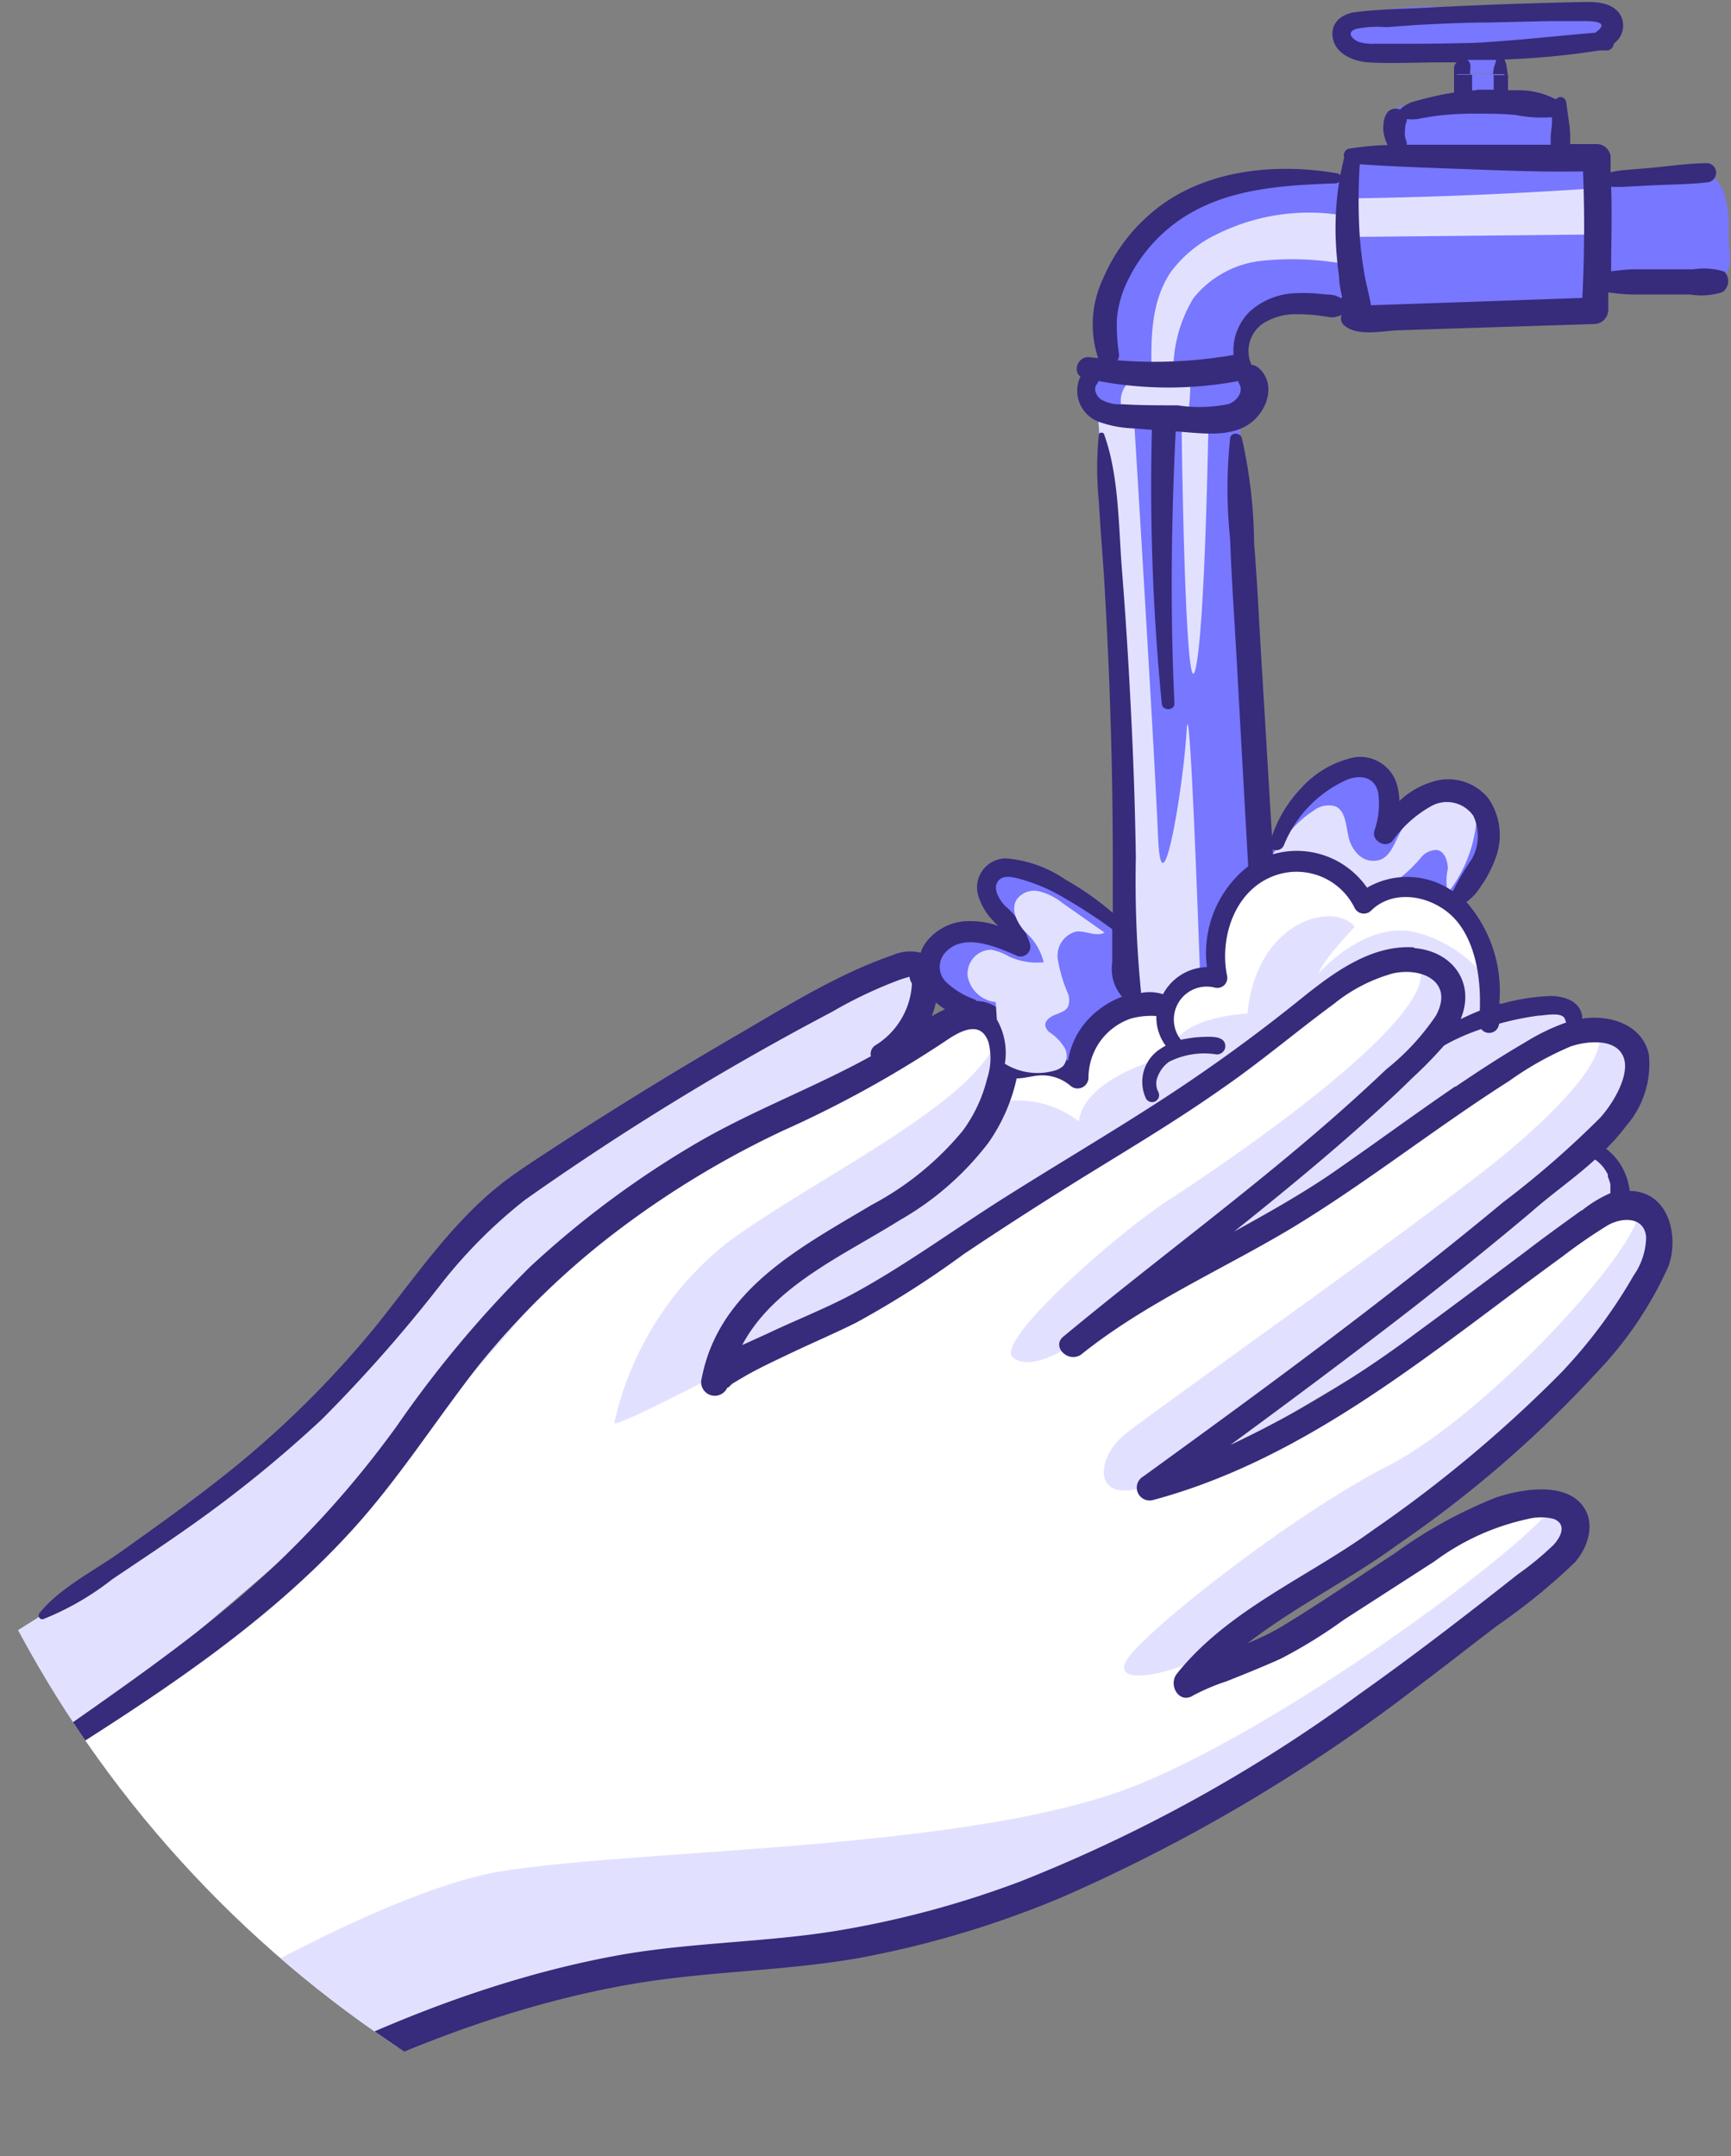 <svg xmlns="http://www.w3.org/2000/svg" xmlns:xlink="http://www.w3.org/1999/xlink" viewBox="0 0 96.88 120.65"><rect x="0" y="0" width="96.88" height="120.65" fill="#808080" stroke="none"/><defs><style>.cls-1{fill:none;}.cls-2{fill:#77f;}.cls-3{fill:#372b7b;}.cls-4{clip-path:url(#clip-path);}.cls-5{fill:#e1e1ff;}.cls-6{fill:#fff;}</style><clipPath id="clip-path" transform="translate(-6.62 -3.74)"><circle class="cls-1" cx="64.5" cy="64.5" r="64.5" transform="translate(-9.68 117.6) rotate(-80.59)"/></clipPath></defs><title>Asset 5</title><g id="Layer_2" data-name="Layer 2"><g id="OBJECTS"><path class="cls-2" d="M90.65,6.53l4.52.09c.63,0,1.38,0,1.7-.58a1.23,1.23,0,0,0-.57-1.58,3.53,3.53,0,0,0-1.82-.33H87.35a17.77,17.77,0,0,0-4.55.39,2,2,0,0,0-1,.51.79.79,0,0,0-.06,1,1.12,1.12,0,0,0,.61.26,27.67,27.67,0,0,0,5.89.56c0,.33,0,.68-.09,1H90.8A5.22,5.22,0,0,1,90.65,6.53Z" transform="translate(-6.62 -3.74)"/><path class="cls-3" d="M88.92,7.42a.47.47,0,0,0-.17-.33l1.6,0c0,.13-.08.27-.11.4a2.52,2.52,0,0,0-.06.47H91a2.52,2.52,0,0,0-.06-.47c0-.14-.07-.28-.11-.42a45.55,45.55,0,0,0,5.33-.51.44.44,0,0,0,.16,0l.28,0a.41.41,0,0,0,.34-.38,1.23,1.23,0,0,0,.36-1.62c-.5-.78-1.57-.72-2.37-.7-2.82.06-5.65.16-8.46.31-1.32.07-2.66.08-4,.25-.78.1-1.42.62-1.25,1.48s1.16,1.28,2,1.33c1.36.08,2.72,0,4.08,0l.85,0a.42.42,0,0,0-.15.32c0,.16,0,.33,0,.49h.88ZM85.43,6.19c-.64,0-1.28,0-1.91,0a2.62,2.62,0,0,1-.84-.1c-.33-.13-.76-.51-.18-.73a6.14,6.14,0,0,1,1.72-.1L86,5.13C87.29,5.07,88.57,5,89.86,5l3.56-.08,1.78,0c.48,0,1.63,0,.7.65h0c-2.26.19-4.51.45-6.78.57C87.89,6.17,86.66,6.19,85.43,6.19Z" transform="translate(-6.62 -3.74)"/><g class="cls-4"><path class="cls-2" d="M88.1,9.12c0,.11,0,.22,0,.33A.19.19,0,0,0,88.1,9.12Z" transform="translate(-6.62 -3.74)"/><path class="cls-2" d="M103.36,16.82a6.7,6.7,0,0,0-.18-2.05,2.45,2.45,0,0,0-1.25-1.57A50.1,50.1,0,0,1,96,14c.15-.45-.24-.82-.3-1.29a6.27,6.27,0,0,0-1.29-.13l0-.27c-.06-.77-.42-1.35-.47-2.12a1.32,1.32,0,0,0-.3-.93A1.14,1.14,0,0,0,93,9.06a5.09,5.09,0,0,0-2,0,7.32,7.32,0,0,0-.19-1.17H88.15c0,.41-.06.81-.05,1.21a.19.19,0,0,1,0,.33c0-.11,0-.22,0-.33s0,0,0,0a17.57,17.57,0,0,0-2.94.58,1,1,0,0,0-.64.32,1.11,1.11,0,0,0-.11.72l.12,1.55a14.09,14.09,0,0,0-2.43,0c-.07,0-.15,0-.19.06a.25.25,0,0,0,0,.19,2.18,2.18,0,0,0,.37,1.14h0l.26,0c0,.11-.18.06-.26,0-3-.32-6.32-.56-8.89.94a11.7,11.7,0,0,0-2.67,2.3,7.64,7.64,0,0,0-1.87,3,8.57,8.57,0,0,0,0,3.31l-.69.81a2.25,2.25,0,0,0-.83,1.29A1.48,1.48,0,0,0,68,26.62a4.07,4.07,0,0,0,1.48.51A12.23,12.23,0,0,0,76,26.86,2.07,2.07,0,0,0,77.16,26a1.2,1.2,0,0,0-.07-1.16,1.15,1.15,0,0,0-1-.54,2.75,2.75,0,0,1,.48-2,3.65,3.65,0,0,1,1.53-1.06,10.53,10.53,0,0,1,4.68-.32c-.15.12.16.42.29.57a1,1,0,0,0,.53.26,8.88,8.88,0,0,0,3.32-.18,29.51,29.51,0,0,1,7.45-.28,2.66,2.66,0,0,0,1.51-.15c.45-.24.7-.91.34-1.27,2-.23,3.58-.5,5.52-.73a4.2,4.2,0,0,1,1.37,0l.07,0C103.63,18.45,103.34,17.67,103.36,16.82Z" transform="translate(-6.62 -3.74)"/><path class="cls-2" d="M82.45,13.69l-.26,0C82.27,13.75,82.46,13.8,82.45,13.69Z" transform="translate(-6.62 -3.74)"/><path class="cls-5" d="M69.89,27.26a1.39,1.39,0,0,1,1.19-2.45c-.06-2-.07-4.19,1.07-5.85a6.86,6.86,0,0,1,2.59-2.12,11.57,11.57,0,0,1,7.3-1l.24-1q6.93-.1,13.84-.58a4.61,4.61,0,0,1-.14,2.6L82,17l-.24,1.49a16.57,16.57,0,0,0-4.5-.16,5.66,5.66,0,0,0-3.85,2.1,7.8,7.8,0,0,0-1.12,4.12,1,1,0,0,1,.92-.14A11.58,11.58,0,0,1,73.1,27Z" transform="translate(-6.62 -3.74)"/><path class="cls-2" d="M62.71,63.91c.06-2.83-.88-3.33-2-3.46-2.33-2.08-2.77-3.4-.95-4.47s4.1.88,4,.63-2.58-2.52-1.64-4,7.56,2.84,7.56,2.84-.76-19.52-1-22.54-.69-6.17-.69-6.17a49.4,49.4,0,0,0,5.1.57,13.13,13.13,0,0,0,2.9-.13l1.38,24.43s2.58-5.23,5.41-4.85,1.26,3.27,1.26,3.27,1.58-2.89,4.41-1.63-.5,6.1-.5,6.1-2.65-2.26-5-.44c-1-2.45-5.28-3.34-7.24-.82a5.48,5.48,0,0,0-.94,5.1s-2.39-.06-2.58,1.32c-2.27-.31-4.28-.12-5.42,4.47A4.23,4.23,0,0,0,62.71,63.91Z" transform="translate(-6.62 -3.74)"/><path class="cls-5" d="M78.37,50.88a5.84,5.84,0,0,1,1.74-1.76,1.37,1.37,0,0,1,1.26-.26c.54.26.57,1,.7,1.58a2,2,0,0,0,.6,1.15,1.21,1.21,0,0,0,1.24.24c.48-.21.7-.75.93-1.23a7.22,7.22,0,0,1,1.66-2.18,2,2,0,0,1,1.42-.63c.85.08,1.32,1.06,1.33,1.91a7.59,7.59,0,0,1-1.6,4,3,3,0,0,1,0-1.33c0-.45-.17-1-.61-1.07a1.1,1.1,0,0,0-.87.4,8.26,8.26,0,0,1-2.85,2.2,1.58,1.58,0,0,1-.91,0,2.25,2.25,0,0,1-1-.86A4.27,4.27,0,0,0,80,51.89a2.14,2.14,0,0,0-1.78-.1,6.61,6.61,0,0,1-.76.22Z" transform="translate(-6.62 -3.74)"/><path class="cls-5" d="M72.75,27.46c0,.28.19,15.87.76,13.79S74.26,27,74.26,27Z" transform="translate(-6.62 -3.74)"/><path class="cls-5" d="M70.12,27.72s1.12,18.06,1.31,22.78,1.42-2.74,1.6-5.85.76,13.79.76,13.79a2.21,2.21,0,0,0-1.89,1.69l-1.7-.28L68.1,27.34Z" transform="translate(-6.62 -3.74)"/><path class="cls-6" d="M47,79.84a90,90,0,0,0,11.71-5.16c4-2.4,19.14-13.35,21.66-15s5-3.14,6.67-1.51.13,3.4-1.63,5S72.09,75.31,72.09,75.31s6.17-3.65,10-5.8,10.2-6.54,11.58-7.3,1.26-.56,1.26-.56.13-2.14-1.76-1.83l-3,.5s.32-8.81-7-6.23c-2-3.65-6-2.2-7.17-.57a12.09,12.09,0,0,0-1.39,4.79,3.37,3.37,0,0,0-2.2,1.38c-1.26-.12-4.22,1.07-4.79,2.4a4.2,4.2,0,0,0-.5,1.76s-3.34-.76-4.28.06c-.57,3.15-4.66,6.93-8.5,8.56S47,79.15,47,79.84Z" transform="translate(-6.62 -3.74)"/><path class="cls-5" d="M74.42,85.51l14.92-8.88c7.26-4.33,8-5.29,8.06-5.48s.12-3.21-1.83-3.27C89,73.23,73.1,85.63,73.1,85.63Z" transform="translate(-6.62 -3.74)"/><path class="cls-5" d="M86.7,61.9c.12-.19,4.78-2.08,6.42-2.08a1.58,1.58,0,0,1,1.76,1.32s-12,7.75-13.22,8.69a81.9,81.9,0,0,1-8.75,4.85C73,74.43,86.7,61.9,86.7,61.9Z" transform="translate(-6.62 -3.74)"/><path class="cls-5" d="M62,65.55a5.52,5.52,0,0,1,5,.94c.31-2.58,5.22-3.71,5.22-3.71-.06-2.14,4.22-2.33,4.22-2.33.5-5.23,4.85-6.3,6-4.85-2,2.14-2,2.58-2,2.58s2.64-3,5.47-2.26,4.54,3.08,4.41,3.9-.38.82-.38.82l-2.45.75s1.26-2.64-1.07-3.58-3.09.56-6.36,2.58S63,71.72,61.7,72.54s-7.11,5.1-9.13,5.79-5.79,2.14-5.79,2.14a9.69,9.69,0,0,1,3.78-5.23c2.9-1.82,8.94-4.53,9.82-6A19.67,19.67,0,0,0,62,65.55Z" transform="translate(-6.62 -3.74)"/><path class="cls-6" d="M9.08,101.21c17.31-10.16,23.73-21.62,27.13-25.9S52.7,66.24,55,64.35a20.89,20.89,0,0,1,6.54-3.65c.88-.12,2.4.63,1.51,3.4s-5.28,7.43-9.31,9.44-6.42,3.78-6.93,6.93a85.47,85.47,0,0,0,16.75-9.32C67.18,68.38,78,62.21,79.77,60.07s6.8-3.9,7.81-2-.76,5.16-5.67,8.43a61.66,61.66,0,0,0-9.82,8.82s8.18-4,11-6.17S94.27,60,97.9,61.71c1.64.75-.75,5.29-2.77,6.67S79.27,80.85,78.39,81.73s-5.92,4.4-5.92,4.4a61.94,61.94,0,0,0,11-5.28c4.91-3.15,10.33-7.94,12-8.82s5.54-1.38,4.41,2.14-6.8,9.45-10,11.71-11,7.81-13,9.19A14,14,0,0,0,74,97.59s5.79-2.39,8.69-4.78,8.94-5.54,11-5,1.89,1.76-.5,3.9-7.31,6.43-10.45,8.19-16.37,10.57-24.93,12-23.93,3.4-27.07,5.29-6.3,3.65-6.3,3.65Z" transform="translate(-6.62 -3.74)"/><path class="cls-5" d="M86.07,57.81C87.32,60.7,74.73,69.14,72,70.9s-9.82,7.93-8.68,8.81,3.52-.88,3.52-.88S83,66,85.06,64,90.22,58.56,86.07,57.81Z" transform="translate(-6.62 -3.74)"/><path class="cls-5" d="M95.89,61.08c1,1.26-1,3.78-4.66,6.92S71.46,82.48,69.57,84s-1.89,4.79,2.9,2.14S93,71,95.13,68.38,101.3,63.22,95.89,61.08Z" transform="translate(-6.62 -3.74)"/><path class="cls-5" d="M98.4,71.28c.13,2.26-8.68,11.71-14.1,14.48S70.7,95,69.7,96.59s2.64,1,6.29-1.14,14.48-9.82,16.37-12S102.18,74.05,98.4,71.28Z" transform="translate(-6.62 -3.74)"/><path class="cls-5" d="M93.62,87.77C93.49,89.16,79.27,100,70.2,103.64s-27.32,3.52-35.38,4.78-23,11-23,11l6,4s16.25-9.19,24.56-9.57,19.26-.88,32.35-9.06S94.38,91.42,95,89.79,93.62,87.77,93.62,87.77Z" transform="translate(-6.62 -3.74)"/><path class="cls-5" d="M49.55,79.21S41,83.74,41,83.36a17.74,17.74,0,0,1,6.3-10.07c4.91-3.65,14.22-7.93,15.23-11.71.25,4.54-3.65,8.31-7.05,10.2S45.78,77.82,49.55,79.21Z" transform="translate(-6.62 -3.74)"/><path class="cls-5" d="M6.62,95.58C16.56,89.41,26,82.86,29,77.7s3.9-6.8,8.06-8.94S57.32,57.39,58,57.72s-.36,4.74-.74,4.74S43.51,67.75,40,72.28a146,146,0,0,1-11.2,12.85c-4.41,4.53-18.13,15.74-18.13,15.74Z" transform="translate(-6.62 -3.74)"/><path class="cls-3" d="M98,70.38h-.17a3.42,3.42,0,0,0-.32-1.12,3.22,3.22,0,0,0-1-1.24,11.34,11.34,0,0,0,1.13-1.29,5.25,5.25,0,0,0,1.26-4c-.36-1.66-2.17-2.22-3.68-2h-.06a.41.41,0,0,0,0-.19c-.15-.79-1-1.06-1.71-1.07a11.34,11.34,0,0,0-2.77.43l-.15,0a7.57,7.57,0,0,0-1.84-5.69,2.86,2.86,0,0,0,.77-.82,6.75,6.75,0,0,0,.91-1.77,3.62,3.62,0,0,0-.45-3.21,2.89,2.89,0,0,0-3.15-.92,4.57,4.57,0,0,0-1.83,1.07,3.64,3.64,0,0,0-.16-1,2.15,2.15,0,0,0-2.34-1.45,5.58,5.58,0,0,0-3,1.73,7.29,7.29,0,0,0-1.63,2.69c-.21-3.44-.41-6.88-.62-10.32-.12-2-.21-4-.38-6.06a27.75,27.75,0,0,0-.69-5.91c-.09-.29-.58-.34-.65,0a27,27,0,0,0,0,5.68c.07,2.1.22,4.2.34,6.29q.33,6,.67,12h0a6.16,6.16,0,0,0-2.31,5.64,2.87,2.87,0,0,0-2.46,1.52,2.49,2.49,0,0,0-1.24-.07.41.41,0,0,0,0-.16,63,63,0,0,1-.28-7.41q-.06-4.06-.27-8.13c-.13-2.63-.29-5.26-.5-7.88-.2-2.44-.16-5.34-1-7.66,0-.13-.28-.17-.3,0a18.61,18.61,0,0,0,0,3.73c.08,1.47.21,2.95.3,4.42q.26,4.3.38,8.62c.08,2.79.11,5.59.1,8.38,0,.54,0,1.07,0,1.61a16.52,16.52,0,0,0-2.66-1.87,6.83,6.83,0,0,0-3.32-1.18,1.62,1.62,0,0,0-1.57,2,3.34,3.34,0,0,0,.82,1.45,3.27,3.27,0,0,0,.32.33,4.62,4.62,0,0,0-1.68-.27,3,3,0,0,0-2.43,1.28,1.68,1.68,0,0,0-.23.49,2.4,2.4,0,0,0-1.56.13C53.3,58.31,50.24,60.3,47.28,62q-5.13,3-10.12,6.26c-.89.59-1.79,1.16-2.62,1.83-2.74,2.2-4.75,5.21-6.94,7.92a55.26,55.26,0,0,1-8.83,8.6c-1.71,1.34-3.48,2.6-5.25,3.86C12,91.58,10,92.54,8.83,94a.21.21,0,0,0,.2.34,15.54,15.54,0,0,0,3.88-2.24c1.49-1,3-2,4.41-3a69.44,69.44,0,0,0,7.31-5.94,82.15,82.15,0,0,0,6.54-7.4A27.77,27.77,0,0,1,36,70.88,154.31,154.31,0,0,1,53.18,60.36a24.52,24.52,0,0,1,3.88-1.83l.46-.14a.93.93,0,0,0,.14.38,4.31,4.31,0,0,1-2,3.43.58.58,0,0,0-.3.64c-3.31,1.83-6.89,3.13-10.14,5.09a53.08,53.08,0,0,0-8.94,6.7,62.87,62.87,0,0,0-7.45,8.9A55.54,55.54,0,0,1,20,93.14c-3.44,2.92-7.18,5.47-10.87,8.07-.57.4-.05,1.33.56,1,6-3.79,12.06-7.75,16.83-13.07,2.52-2.81,4.54-6,6.89-9a44.61,44.61,0,0,1,7.76-7.53A51.83,51.83,0,0,1,50.45,67a62.27,62.27,0,0,0,9.07-5c.81-.56,2-1.23,2.43.08a3.59,3.59,0,0,1-.08,2A8.21,8.21,0,0,1,60.51,67a16.77,16.77,0,0,1-5.11,4.16c-4,2.39-8.55,4.72-9.51,9.71a.76.76,0,0,0,1.47.41c-.1.27.09,0,.28-.14l.66-.39c.73-.42,1.49-.78,2.25-1.14,1.32-.64,2.68-1.21,4-1.87a53.32,53.32,0,0,0,6-3.82c2.37-1.59,4.76-3.12,7.18-4.61s4.93-3,7.31-4.68c2.16-1.49,4.14-3.18,6.25-4.73A9.07,9.07,0,0,1,84.6,58.2c1.62-.35,3.4.48,2.39,2.36a13.41,13.41,0,0,1-2.77,3q-1.57,1.49-3.2,2.91c-4.82,4.2-10,8-14.89,12.06-.68.56.29,1.5,1,1,3.54-2.84,7.77-4.69,11.66-7C83,70,86.91,66.88,91.09,64.22a17.92,17.92,0,0,1,3.44-1.93c.82-.28,2.44-.49,2.92.52s-.58,2.72-1.29,3.49A52.64,52.64,0,0,1,90.76,71c-1.93,1.6-3.9,3.18-5.88,4.72-4.67,3.65-9.47,7.15-14.27,10.63a.72.72,0,0,0,.55,1.32c8.74-2.35,15.72-8.41,22.89-13.61A29.72,29.72,0,0,1,96.6,72.3c.8-.46,2.06-.5,2.15.67a3.85,3.85,0,0,1-.7,2.14A28.52,28.52,0,0,1,94,80.54a73.25,73.25,0,0,1-10.52,8.8c-3.64,2.65-8.13,4.46-11,8.06-.49.63.14,1.72.93,1.2a11.92,11.92,0,0,1,1.87-.79c1-.4,2-.8,3-1.25a27.35,27.35,0,0,0,3.54-2.18l5.09-3.28a13.55,13.55,0,0,1,5.23-2.37,2.92,2.92,0,0,1,1.44,0c.71.28.45.94,0,1.44a16.7,16.7,0,0,1-2,1.65c-2.9,2.29-5.83,4.55-8.85,6.69A84.94,84.94,0,0,1,63.76,109a54.12,54.12,0,0,1-10.47,2.8c-3.88.61-7.82.63-11.7,1.28C33,114.57,24.51,118.4,17,122.83a.83.83,0,0,0,.84,1.44c7.34-4.32,15.53-8,24-9.49,4.3-.76,8.69-.73,13-1.51A55.25,55.25,0,0,0,66,109.92,94.9,94.9,0,0,0,85.91,98.15c1.53-1.14,3-2.31,4.56-3.49a34.47,34.47,0,0,0,4.29-3.5c.88-1,1.24-2.57.12-3.5s-3.21-.57-4.53-.13a25.89,25.89,0,0,0-5.69,3.14c-2.11,1.37-4.19,2.8-6.34,4.1a13.47,13.47,0,0,1-1.87.91c2.65-2.05,5.78-3.59,8.42-5.53A65,65,0,0,0,96,80.52a21,21,0,0,0,4-5.93C100.57,73,100.1,70.56,98,70.38ZM78.49,51A6.8,6.8,0,0,1,82,47.37c.79-.31,1.58-.15,1.76.75a4.59,4.59,0,0,1-.22,2.11c-.16.54.6,1,1,.58a6.61,6.61,0,0,1,2.14-1.94,1.8,1.8,0,0,1,2.4.52A2.66,2.66,0,0,1,89,51.8a14.39,14.39,0,0,0-1.07,1.81,4.47,4.47,0,0,0-4.8-.2,4.78,4.78,0,0,0-5.27-1.87v-.27A.46.46,0,0,0,78.49,51ZM59,59.83a3.75,3.75,0,0,0,.51.38c-.25.12-.5.25-.74.39A5.23,5.23,0,0,0,59,59.83Zm2.27-.08a.24.24,0,0,0-.11-.09,4.62,4.62,0,0,1-1.62-1,1.2,1.2,0,0,1-.07-1.56c1-1.21,2.83-.42,4,.09a.55.55,0,0,0,.8-.62,4.5,4.5,0,0,0-1.42-2.16c-.27-.31-.65-.87-.42-1.29s.72-.33,1.08-.25A9.8,9.8,0,0,1,66.21,54a28.82,28.82,0,0,1,2.66,1.73c0,.62,0,1.25,0,1.87a2.37,2.37,0,0,0,.55,1.91,5,5,0,0,0-1.88,1.25,4.39,4.39,0,0,0-1.14,2.32A3.74,3.74,0,0,0,65,63a2.38,2.38,0,0,0-1.4.52A4.12,4.12,0,0,0,63.15,61,2.08,2.08,0,0,0,61.25,59.75Zm24.51-3c-2.52-.18-4.73,1.57-6.58,3.06a92.76,92.76,0,0,1-8.27,5.92c-2.72,1.74-5.5,3.38-8.23,5.11s-5.42,3.7-8.28,5.26c-1.57.85-3.26,1.5-4.87,2.27L48.16,79C49.92,75.68,53.81,74,57,72a16.5,16.5,0,0,0,4.94-4.32,10,10,0,0,0,1.58-3.6c.5,0,1-.19,1.5-.17a2.44,2.44,0,0,1,1.52.59.61.61,0,0,0,1-.43,3.5,3.5,0,0,1,2.38-3.34,4.27,4.27,0,0,1,1.42-.14,2.67,2.67,0,0,0,.52,1.66,3.87,3.87,0,0,0-.43.27,2.19,2.19,0,0,0-.67,2.69.39.39,0,0,0,.68-.39,1,1,0,0,1,0-.9,1.78,1.78,0,0,1,.61-.77,4.37,4.37,0,0,1,2.67-.41.49.49,0,0,0,.47-.36c.1-.71-.81-.63-1.23-.62a5.88,5.88,0,0,0-.94.1,2.84,2.84,0,0,0-.31.06A1.84,1.84,0,0,1,74.61,59a.56.56,0,0,0,.68-.69c-.4-2,.35-4.51,2.34-5.44a3.62,3.62,0,0,1,4.82,1.7.58.58,0,0,0,.91.12c1.3-1.28,3.49-.81,4.66.44s1.5,3.35,1.42,5.16c-.37.14-.72.31-1.07.47l0,0C89.23,58.68,87.85,56.94,85.76,56.79Zm2.3,7.77c-2.39,1.63-4.71,3.35-7.11,5-1.7,1.14-3.48,2.14-5.28,3.13,2.25-1.8,4.48-3.62,6.64-5.52,1.13-1,2.25-2,3.34-3.08a23.06,23.06,0,0,0,1.76-1.8c.21-.12.42-.24.64-.34a12.23,12.23,0,0,1,1.45-.59.56.56,0,0,0,1-.3,16.36,16.36,0,0,1,2.19-.45c.33,0,1.42-.26,1.51.24a.84.84,0,0,0,.06.14A11.68,11.68,0,0,0,92,62.05C90.64,62.84,89.34,63.69,88.06,64.56Zm7.07,6.93C94.07,72.23,93,73,92,73.77c-2,1.5-4,3-6.06,4.51a60,60,0,0,1-10.46,6.31c3.38-2.48,6.76-5,10.07-7.56,2.29-1.79,4.56-3.61,6.78-5.48,1.13-1,2.42-1.89,3.56-2.93a2,2,0,0,1,.41.37l.07.08,0,0,.12.18.12.21,0,.08,0,.05a2.83,2.83,0,0,1,.14.41l0,.21v.29A7,7,0,0,0,95.13,71.49Z" transform="translate(-6.62 -3.74)"/><path class="cls-3" d="M103.13,18.94a3.77,3.77,0,0,0-1.74-.13l-1.66,0-1.61,0c-.45,0-.89.06-1.33.11,0-1.58.06-3.15,0-4.73a6.37,6.37,0,0,0,.76,0l1.55-.08c1-.05,2.08-.05,3.1-.17a.54.54,0,0,0,0-1.07c-1,0-2.11.16-3.16.26l-1.55.13a5.85,5.85,0,0,0-.73.12l0-.9A.79.79,0,0,0,96,11.8H94.5c0-.15,0-.31,0-.46a5.67,5.67,0,0,0-.06-.71c-.06-.4-.11-.81-.17-1.21a.34.34,0,0,0-.32-.25.38.38,0,0,0-.25.13,4.45,4.45,0,0,0-2-.51l-.68,0c0-.25,0-.49,0-.73a.5.5,0,0,0,0-.12h-.8a.5.5,0,0,0,0,.12c0,.23,0,.47,0,.7-.29,0-.57,0-.86,0l-.35.05c0-.3,0-.59,0-.89H88c0,.33,0,.67,0,1-.36.05-.72.12-1.07.2s-.76.18-1.13.29a1.74,1.74,0,0,0-.82.46l0,0a.63.63,0,0,0-.68.12,1.2,1.2,0,0,0-.25.74,1.61,1.61,0,0,0,0,.38,2.51,2.51,0,0,0,.23.75c-.7,0-1.4.09-2.11.19a.38.38,0,0,0-.32.5c-.08.34-.16.69-.22,1a.23.23,0,0,0-.17-.11c-3.43-.6-7.41-.21-10.2,2.05a9.85,9.85,0,0,0-2.89,3.81,6,6,0,0,0-.29,4.48l-.44-.05c-.67-.11-1,.76-.55,1.08a1.85,1.85,0,0,0,1,2.52,6.29,6.29,0,0,0,2,.38l1,.08a124,124,0,0,0,.55,15.29c0,.45.73.46.71,0-.24-5.06-.18-10.13.07-15.2h0c1.32.08,3,.38,4.13-.43,1-.68,1.54-2.27.48-3.15a.75.75,0,0,0-.37-.15,1.87,1.87,0,0,1,.68-2.33,3.41,3.41,0,0,1,1.87-.5,10,10,0,0,1,1.09.06l.51.07c.1,0,.23.05.33.05a1.68,1.68,0,0,0,.39-.07.46.46,0,0,0,.34-.29l0,.07-.06,0a.51.51,0,0,0,0,.7c.73.69,2.17.34,3.09.31l3.7-.12,7.26-.23a.8.8,0,0,0,.77-.77c0-.33,0-.65,0-1a11.73,11.73,0,0,0,1.33.12l1.67,0,1.6,0a3.76,3.76,0,0,0,1.8-.14A.76.76,0,0,0,103.13,18.94ZM75.37,26.35a8,8,0,0,1-2.84.07c-1,0-2.07,0-3.1-.06a2.07,2.07,0,0,1-1.22-.29c-.23-.18-.42-.59-.2-.84a1,1,0,0,0,.1-.17,21.2,21.2,0,0,0,7.82,0,.26.26,0,0,1,0,.08C76.28,25.63,75.86,26.18,75.37,26.35Zm6.31-5.92a2.21,2.21,0,0,0-.35-.16,2,2,0,0,0-.42-.05l-.67-.06a8.54,8.54,0,0,0-1.34,0,4,4,0,0,0-2.32,1,3.06,3.06,0,0,0-.92,2.44,25.77,25.77,0,0,1-6.5.3.48.48,0,0,0,.09-.32,11,11,0,0,1-.12-2,6,6,0,0,1,.54-2,8.76,8.76,0,0,1,2.61-3.27c2.6-2,5.93-2.2,9.09-2.31a.34.34,0,0,0,.2-.09,17,17,0,0,0-.2,3,20.69,20.69,0,0,0,.2,2.35c0,.36.09.73.16,1.1Zm3.62-9.77a.55.55,0,0,0,.06-.26h0a2,2,0,0,0,.59,0c.36-.07.72-.13,1.09-.18a17,17,0,0,1,2.25-.12c.73,0,1.46,0,2.19.08a7.7,7.7,0,0,0,2,.12c0,.12,0,.24,0,.36s-.06.47-.07.71,0,.31,0,.47c-1.45,0-2.91,0-4.36,0-1.24,0-2.47,0-3.7,0,0-.06,0-.11,0-.15a1.54,1.54,0,0,1-.1-.35,1.41,1.41,0,0,1,0-.29A2.14,2.14,0,0,1,85.3,10.66Zm9.88,9.75-6.53.23-3.56.12-1.74.06c-.09-.55-.25-1.1-.35-1.65a20.77,20.77,0,0,1-.28-2.24,32.7,32.7,0,0,1,0-4c2.14.15,4.28.21,6.42.29s4.05.15,6.08.11C95.31,15.72,95.3,18.06,95.18,20.41Z" transform="translate(-6.62 -3.74)"/><path class="cls-5" d="M62.35,59.81a1.78,1.78,0,0,1-1.57-1.44,1.34,1.34,0,0,1,1.33-1.49,3.36,3.36,0,0,1,1,.39,3.72,3.72,0,0,0,1.92.31A3.23,3.23,0,0,0,64,55.89c-.45-.5-.84-1.26-.47-1.83a1.21,1.21,0,0,1,1.28-.44,3.53,3.53,0,0,1,1.28.65l2.35,1.65c-.48.26-1.08-.13-1.62-.05a1.4,1.4,0,0,0-1,1.54,8.29,8.29,0,0,0,.57,1.92,1,1,0,0,1,0,.74c-.14.26-.47.35-.74.46s-.58.34-.52.63a.7.7,0,0,0,.32.4,2.7,2.7,0,0,1,.76.82.93.93,0,0,1-.08,1,1.2,1.2,0,0,1-.51.27,3.48,3.48,0,0,1-2.76-.39,3.76,3.76,0,0,0-.45-2.48Z" transform="translate(-6.62 -3.74)"/></g></g></g></svg>